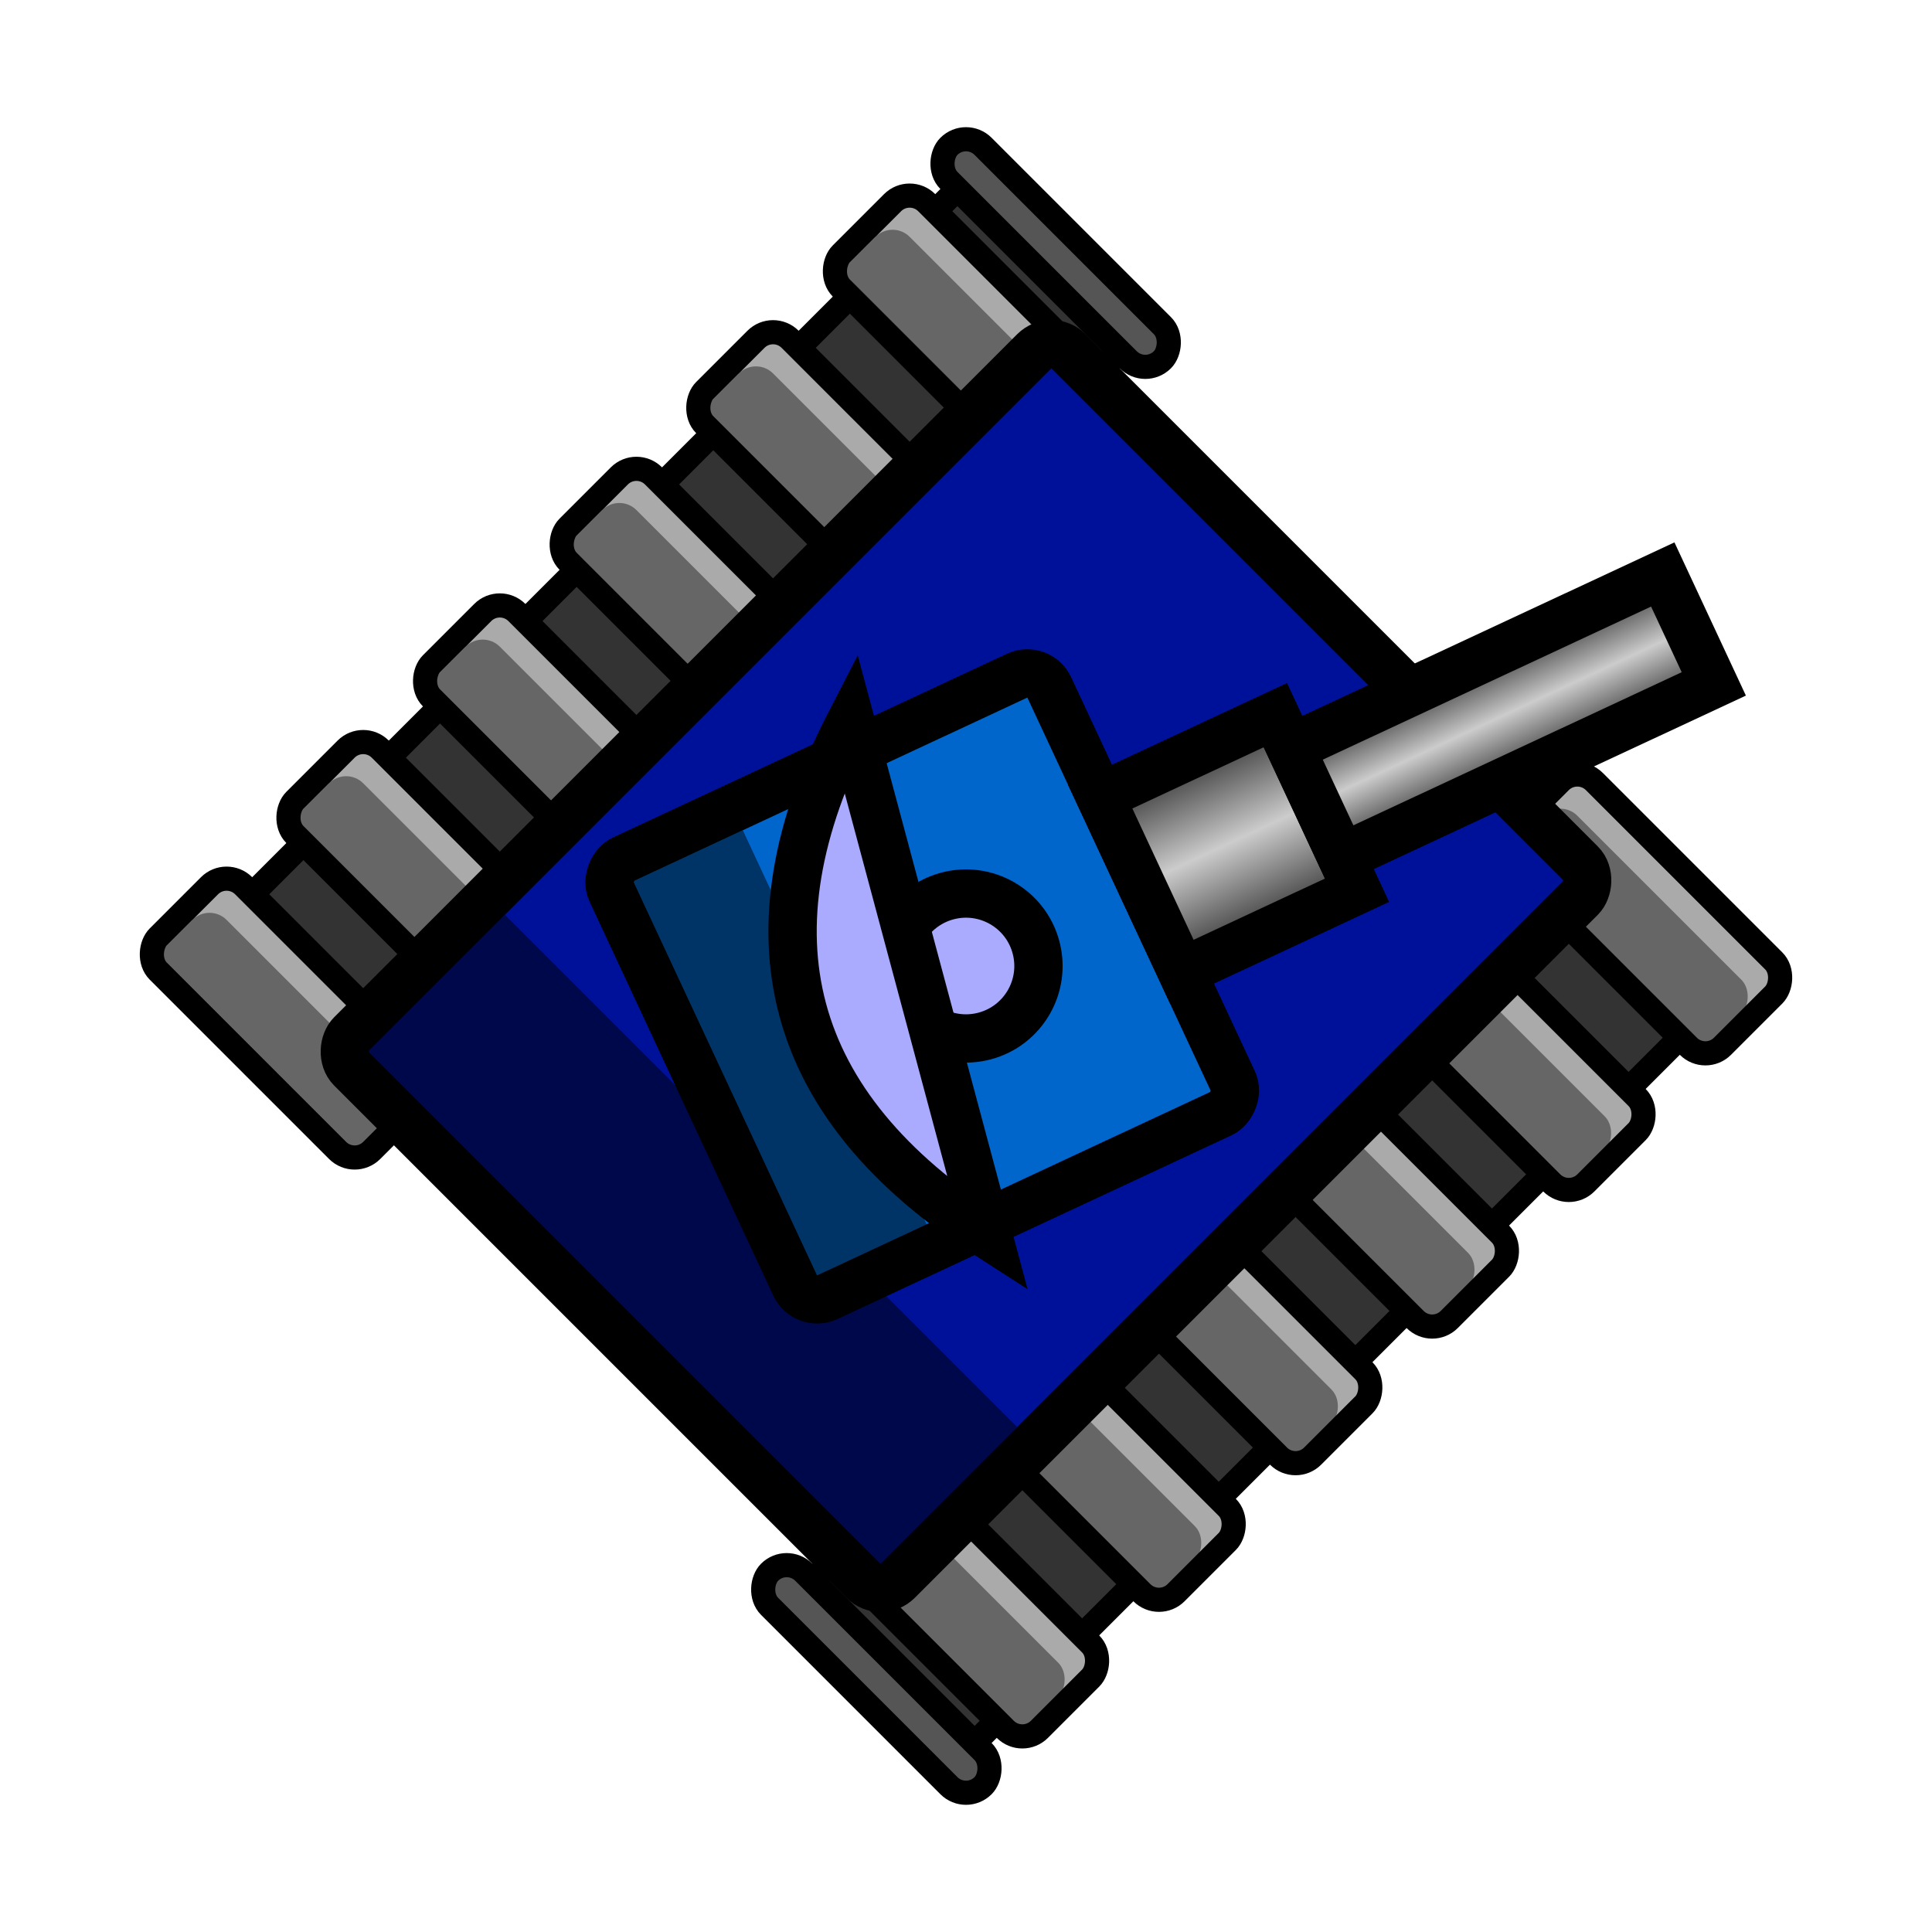 <svg version="1.1" width="500" height="500" viewBox="0 0 800 800"
  xmlns="http://www.w3.org/2000/svg" xmlns:xlink="http://www.w3.org/1999/xlink">

  <!--<rect x="0" y="0" width="100%" height="100%" fill="grey" />-->

  <g>
    <use xlink:href="#tank" />
    <!-- <rect x="0" y="50" width="500" height="500" fill="yellow" opacity="0.3" /> -->
  </g>

  <defs>
    <symbol id="link0">
      <rect x="5" y="55" width="125" height="25" fill="#aaaaaa" />
      <rect x="10" y="70" width="116" height="35" fill="#666666" rx="10" ry="10" />
      <rect x="5" y="55" width="125" height="50" fill="none" stroke="black" stroke-width="10" rx="10" ry="10" />
    </symbol>

    <symbol id="link30">
      <rect x="5" y="55" width="125" height="25" fill="#939393" />
      <rect x="10" y="70" width="116" height="30" fill="#585858" rx="10" ry="10" />
      <rect x="5" y="55" width="125" height="42" fill="none" stroke="black" stroke-width="10" rx="10" ry="10" />
    </symbol>

    <symbol id="link60">
      <rect x="5" y="55" width="125" height="20" fill="#555555" />
      <rect x="5" y="55" width="125" height="20" fill="none" stroke="black" stroke-width="10" rx="10" ry="10" />
    </symbol>

    <symbol id="main-track">
      <rect x="20" y="75" width="95" height="450" fill="#333333" stroke="black" stroke-width="10" />
    </symbol>

    <symbol id="track1">
      <use xlink:href="#main-track" x="0" y="0" />
      <use xlink:href="#link30" x="0" y="0" />
      <use xlink:href="#link0" x="0" y="60" />
      <use xlink:href="#link0" x="0" y="140" />
      <use xlink:href="#link0" x="0" y="220" />
      <use xlink:href="#link0" x="0" y="300" />
      <use xlink:href="#link0" x="0" y="380" />
      <use xlink:href="#link30" x="0" y="448" />
    </symbol>

    <symbol id="track2">
      <use xlink:href="#main-track" x="0" y="0" />
      <use xlink:href="#link60" x="0" y="0" />
      <use xlink:href="#link0" x="0" y="33" />
      <use xlink:href="#link0" x="0" y="113" />
      <use xlink:href="#link0" x="0" y="193" />
      <use xlink:href="#link0" x="0" y="273" />
      <use xlink:href="#link0" x="0" y="353" />
      <use xlink:href="#link0" x="0" y="433" />
    </symbol>

    <symbol id="track3">
      <use xlink:href="#main-track" x="0" y="0" />
      <use xlink:href="#link0" x="0" y="7" />
      <use xlink:href="#link0" x="0" y="87" />
      <use xlink:href="#link0" x="0" y="167" />
      <use xlink:href="#link0" x="0" y="247" />
      <use xlink:href="#link0" x="0" y="327" />
      <use xlink:href="#link0" x="0" y="407" />
      <use xlink:href="#link60" x="0" y="470" />
    </symbol>

    <symbol id="body">
      <use xlink:href="#track2" x="150" y="100" />
      <use xlink:href="#track3" x="515" y="100" />

      <rect x="240" y="190" width="320" height="420" fill="#019" stroke="black" stroke-width="20" rx="10" ry="10" />
      <rect x="250" y="520" width="300" height="80" fill="black" opacity="0.5" />
    </symbol>

    <symbol id="turret">
      <rect x="300" y="320" width="200" height="200" fill="#06C" stroke="black" stroke-width="20" rx="10" ry="10" />
      <rect x="310" y="460" width="180" height="50" fill="black" opacity="0.5" />

      <rect x="360" y="240" width="80" height="80" fill="url(#cannon-grad)" stroke="black" stroke-width="20" />
      <rect x="375" y="70" width="50" height="170" fill="url(#cannon-grad)" stroke="black" stroke-width="20" />

      <linearGradient id="cannon-grad" x1="0%" y1="0%" x2="100%" y2="0%">
        <stop offset="0%" stop-color="#333" />
        <stop offset="50%" stop-color="#CCC" />
        <stop offset="100%" stop-color="#333" />
      </linearGradient>
    </symbol>

    <symbol id="radar">
      <circle cx="400" cy="400" r="30" fill="#AAF" stroke="black" stroke-width="20" />
      <path d="M 290 420 q 110 100 220 0 z" fill="#AAF" stroke="black" stroke-width="20" />
      <!-- path d="M 150 200 L 50, -300 q 200 -100 400 0 z" fill="grey" opacity="0.5" /> -->
    </symbol>

    <symbol id="tank">
      <use xlink:href="#body" transform="rotate(45,400,400)" />
      <use xlink:href="#turret" transform="rotate(65,400,400)" />
      <use xlink:href="#radar" transform="rotate(75,400,400)" />
      <!--<circle cx="400" cy="400" r="10" fill="yellow" opacity="1" />-->
      <!--<use xlink:href="#bounding-sphere" />-->
    </symbol>

    <symbol id="bounding-sphere">
      <circle cx="400" cy="400" r="250" fill="red" opacity="0.35" />
    </symbol>
  </defs>
</svg>
